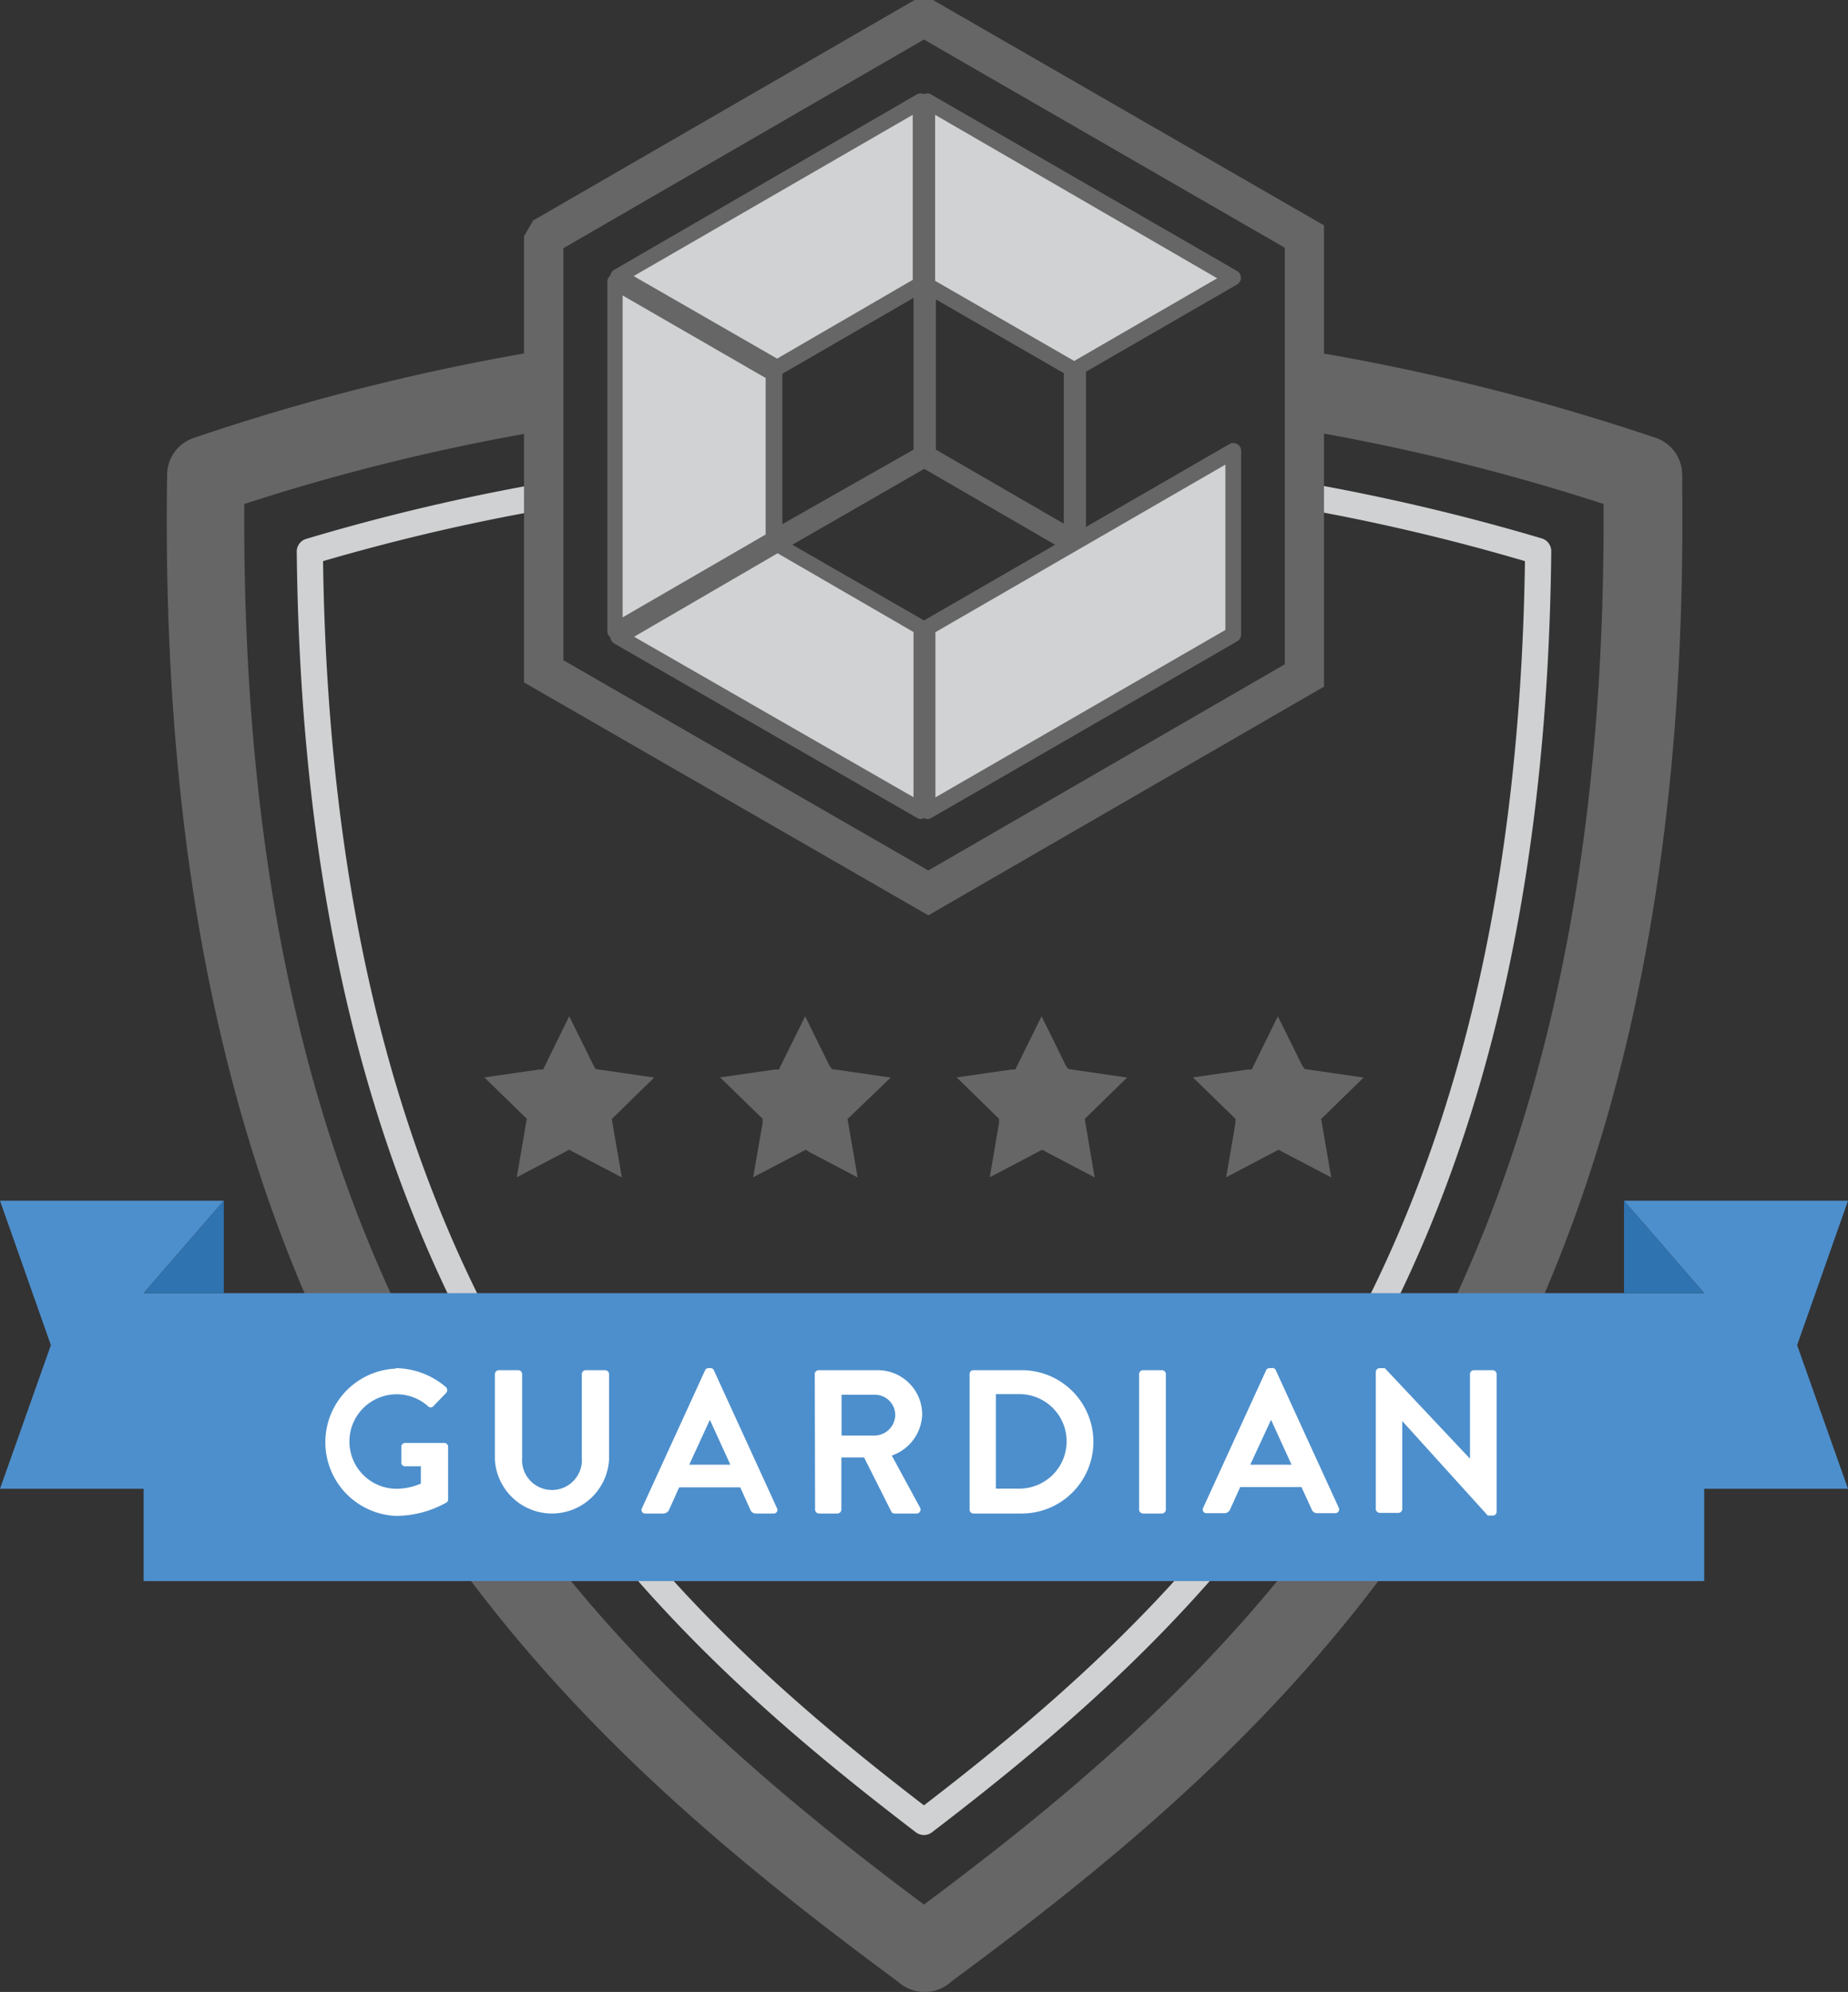 <svg xmlns="http://www.w3.org/2000/svg" viewBox="0 0 117.33 126.48"><rect x="0" y="0" width="117.33" height="126.48" fill="#333333" stroke="none"/><defs><style>.cls-1{fill:#666;}.cls-2{fill:#cfd1d2;}.cls-3{fill:#d0d2d3;}.cls-4{fill:#4d8fcc;}.cls-5{fill:#2f73b0;}.cls-6{fill:#fff;}</style></defs><title>Guardian</title><g id="Layer_2" data-name="Layer 2"><g id="Layer_1-2" data-name="Layer 1"><path class="cls-1" d="M105,27.76A141.73,141.73,0,0,0,84,22.44v5.08A135.37,135.37,0,0,1,101.81,32c.29,51.38-20.91,72.36-43.15,88.93h0C36.42,104.32,15.22,83.34,15.51,32a133.59,133.59,0,0,1,17.78-4.45V22.44a140.56,140.56,0,0,0-21,5.37,2.48,2.48,0,0,0-1.68,2.32c-.84,56,22.44,78,46.42,95.71a2.52,2.52,0,0,0,1.68.64h0a2.51,2.51,0,0,0,1.74-.7c23.89-17.62,47.06-39.58,46.35-95.21a2.73,2.73,0,0,0,0-.41A2.48,2.48,0,0,0,105,27.76Z"/><path class="cls-2" d="M96.82,35.63c-.66,46.09-19.94,65-38.16,79-18.21-14-37.49-32.93-38.15-79a131.25,131.25,0,0,1,12.78-3.05v-1.7a132.55,132.55,0,0,0-13.86,3.34.84.84,0,0,0-.59.8c.51,47.72,20.57,67,39.32,81.33a.84.84,0,0,0,1,0C77.92,102,98,82.74,98.49,35a.85.85,0,0,0-.59-.81,134.89,134.89,0,0,0-13.85-3.33v1.69A131.09,131.09,0,0,1,96.82,35.63Z"/><path class="cls-1" d="M59.53.17,59.24,0H58.07L33.85,14l-.58,1,0,28.33L58.94,58.12,84.06,43.6l0-29.29Zm-.59,55.1L35.77,41.92l0-26.16L58.66,2.51,81.57,15.73l0,26.45Z"/><polygon class="cls-3" points="58.45 6.43 39.23 17.54 49.34 23.35 58.45 18.07 58.45 6.43"/><path class="cls-1" d="M49.34,23.85a.47.47,0,0,1-.25-.07L39,18a.5.5,0,0,1,0-.87L58.2,6a.5.5,0,0,1,.5,0,.47.47,0,0,1,.25.43V18.07a.5.5,0,0,1-.25.44l-9.11,5.27A.45.45,0,0,1,49.34,23.85Zm-9.11-6.32,9.11,5.24,8.61-5V7.29Z"/><polygon class="cls-3" points="39.06 40.07 49.13 34.23 49.13 23.71 39.03 17.89 39.06 40.07"/><path class="cls-1" d="M39.06,40.57a.45.45,0,0,1-.25-.07.48.48,0,0,1-.25-.43l0-22.18a.48.48,0,0,1,.25-.43.5.5,0,0,1,.5,0l10.1,5.81a.51.51,0,0,1,.26.44V34.23a.5.5,0,0,1-.25.43L39.31,40.5A.47.47,0,0,1,39.06,40.57Zm.47-21.81,0,20.44,9.08-5.26V24Z"/><polygon class="cls-3" points="68.4 34.35 68.4 23.34 68.2 23.46 67.99 23.34 67.99 34.12 58.87 28.84 58.87 18.07 58.45 18.07 58.45 28.84 49.13 34.23 49.34 34.59 58.66 29.19 67.98 34.59 68.4 34.35"/><path class="cls-1" d="M68,35.09a.57.57,0,0,1-.25-.06l-9.07-5.26L49.59,35a.46.46,0,0,1-.38,0,.47.47,0,0,1-.3-.23l-.21-.36a.5.5,0,0,1,.18-.68L58,28.55V18.07a.51.51,0,0,1,.5-.5h.42a.51.51,0,0,1,.5.5V28.55l8.12,4.7V23.34a.48.48,0,0,1,.25-.43.53.53,0,0,1,.46,0,.51.51,0,0,1,.45,0,.48.48,0,0,1,.25.43v11a.48.48,0,0,1-.25.43l-.42.25A.51.51,0,0,1,68,35.09Z"/><polygon class="cls-3" points="58.87 6.43 58.87 18.07 68.19 23.46 78.28 17.63 58.87 6.43"/><path class="cls-1" d="M68.2,24a.43.43,0,0,1-.25-.07l-9.33-5.38a.5.5,0,0,1-.25-.44V6.43A.5.5,0,0,1,59.12,6L78.53,17.2a.5.5,0,0,1,0,.87L68.45,23.89A.47.47,0,0,1,68.2,24Zm-8.83-6.17,8.83,5.09,9.08-5.25L59.37,7.29Z"/><polygon class="cls-3" points="58.89 39.85 58.89 51.5 78.3 40.28 78.3 28.63 58.89 39.85"/><path class="cls-1" d="M58.89,52a.43.43,0,0,1-.25-.07.48.48,0,0,1-.25-.43V39.85a.5.5,0,0,1,.25-.44L78.05,28.2a.5.5,0,0,1,.5,0,.48.48,0,0,1,.25.43V40.28a.5.5,0,0,1-.25.44L59.14,51.93A.47.47,0,0,1,58.89,52Zm.5-11.86V50.63L77.8,40V29.5Z"/><polygon class="cls-3" points="49.34 34.59 39.26 40.43 58.47 51.48 58.47 39.84 49.34 34.59"/><path class="cls-1" d="M58.47,52a.47.47,0,0,1-.25-.07L39,40.86a.5.5,0,0,1-.25-.43A.52.52,0,0,1,39,40l10.08-5.83a.5.5,0,0,1,.5,0l9.13,5.25a.5.5,0,0,1,.25.43V51.48a.48.48,0,0,1-.25.43A.45.45,0,0,1,58.47,52ZM40.26,40.43,58,50.62V40.13l-8.63-5Z"/><path class="cls-1" d="M37.81,67.88l3.73.54c-.48.46-1.25,1.21-2.51,2.45l-.19.18.64,3.71-3.11-1.63L36.14,73l-3.33,1.75c.23-1.31.59-3.46.59-3.46l.05-.25-2.7-2.63,3.47-.5.26,0,1.66-3.38,1.56,3.15Z"/><path class="cls-1" d="M52.82,67.88l3.73.54L54,70.87l-.19.18.64,3.71-3.1-1.63L51.16,73l-3.34,1.75c.23-1.31.6-3.46.6-3.46l0-.25-2.7-2.63,3.47-.5.26,0,1.67-3.38,1.55,3.15Z"/><path class="cls-1" d="M67.84,67.88l3.72.54-2.51,2.45-.18.18.63,3.71-3.1-1.63L66.17,73l-3.33,1.75c.22-1.31.59-3.46.59-3.46l0-.25-2.69-2.63,3.47-.5.25,0,1.67-3.38c.29.59.77,1.55,1.55,3.15Z"/><path class="cls-1" d="M82.85,67.88l3.73.54c-.48.46-1.25,1.21-2.51,2.45l-.19.18.64,3.71-3.11-1.63L81.18,73l-3.33,1.75c.23-1.31.59-3.46.59-3.46l0-.25-2.7-2.63,3.47-.5.26,0,1.66-3.38,1.56,3.15Z"/><polygon class="cls-4" points="114.1 85.41 117.33 76.24 103.11 76.24 108.2 82.11 9.12 82.11 14.21 76.24 0 76.24 3.23 85.41 0 94.53 9.12 94.53 9.12 100.39 108.2 100.39 108.2 94.53 117.33 94.53 114.1 85.41"/><polygon class="cls-5" points="103.11 76.24 103.11 82.11 108.2 82.11 103.11 76.24"/><polygon class="cls-5" points="14.21 76.24 14.21 82.11 9.12 82.11 14.21 76.24"/><path class="cls-6" d="M25.14,86.87a5,5,0,0,1,3.18,1.21.27.27,0,0,1,0,.37l-.81.84a.22.22,0,0,1-.33,0,3,3,0,1,0-2,5.24,3.93,3.93,0,0,0,1.54-.33V93.1h-1a.23.23,0,0,1-.24-.23v-1a.24.24,0,0,1,.24-.25h2.5a.24.24,0,0,1,.23.25v3.33a.23.23,0,0,1-.1.2,6.55,6.55,0,0,1-3.23.85,4.68,4.68,0,0,1,0-9.35Z"/><path class="cls-6" d="M31.42,87.25a.26.26,0,0,1,.25-.25h1.24a.25.25,0,0,1,.24.25v5.32a1.9,1.9,0,1,0,3.79,0V87.25a.25.25,0,0,1,.24-.25h1.24a.26.26,0,0,1,.25.25v5.41a3.63,3.63,0,0,1-7.25,0Z"/><path class="cls-6" d="M40.76,95.76l4-8.74a.23.23,0,0,1,.22-.15h.13a.22.22,0,0,1,.22.15l4,8.74a.23.23,0,0,1-.22.34H48a.37.37,0,0,1-.37-.26L47,94.44H43.12l-.63,1.4a.4.4,0,0,1-.38.26H41A.23.23,0,0,1,40.76,95.76ZM46.37,93l-1.3-2.85h0L43.76,93Z"/><path class="cls-6" d="M51.73,87.25A.25.25,0,0,1,52,87h3.71a2.82,2.82,0,0,1,2.84,2.8,2.86,2.86,0,0,1-1.93,2.62l1.79,3.3a.25.25,0,0,1-.23.38H56.8a.22.22,0,0,1-.21-.12l-1.73-3.44H53.42v3.32a.26.26,0,0,1-.25.24H52a.25.25,0,0,1-.25-.24Zm3.82,3.9a1.33,1.33,0,0,0,1.29-1.33,1.29,1.29,0,0,0-1.29-1.26H53.43v2.59Z"/><path class="cls-6" d="M61.56,87.25a.24.24,0,0,1,.23-.25h3.08a4.55,4.55,0,1,1,0,9.1H61.79a.24.24,0,0,1-.23-.24Zm3.16,7.27a3,3,0,0,0,0-6H63.23v6Z"/><path class="cls-6" d="M72.32,87.25a.26.26,0,0,1,.25-.25h1.21a.25.25,0,0,1,.24.25v8.61a.25.25,0,0,1-.24.24H72.57a.26.26,0,0,1-.25-.24Z"/><path class="cls-6" d="M76.38,95.76l4-8.74a.23.23,0,0,1,.22-.15h.13A.22.22,0,0,1,81,87l4,8.74a.24.24,0,0,1-.23.34H83.64a.37.37,0,0,1-.37-.26l-.64-1.4H78.74l-.63,1.4a.4.4,0,0,1-.38.26H76.6A.23.23,0,0,1,76.38,95.76ZM82,93l-1.3-2.85h0L79.38,93Z"/><path class="cls-6" d="M87.35,87.11a.25.25,0,0,1,.25-.24h.32l5.41,5.75h0V87.25a.25.25,0,0,1,.25-.25h1.19a.25.25,0,0,1,.25.25V96a.24.24,0,0,1-.25.23h-.31l-5.43-6h0v5.59a.25.25,0,0,1-.25.24H87.6a.26.26,0,0,1-.25-.24Z"/></g></g></svg>

